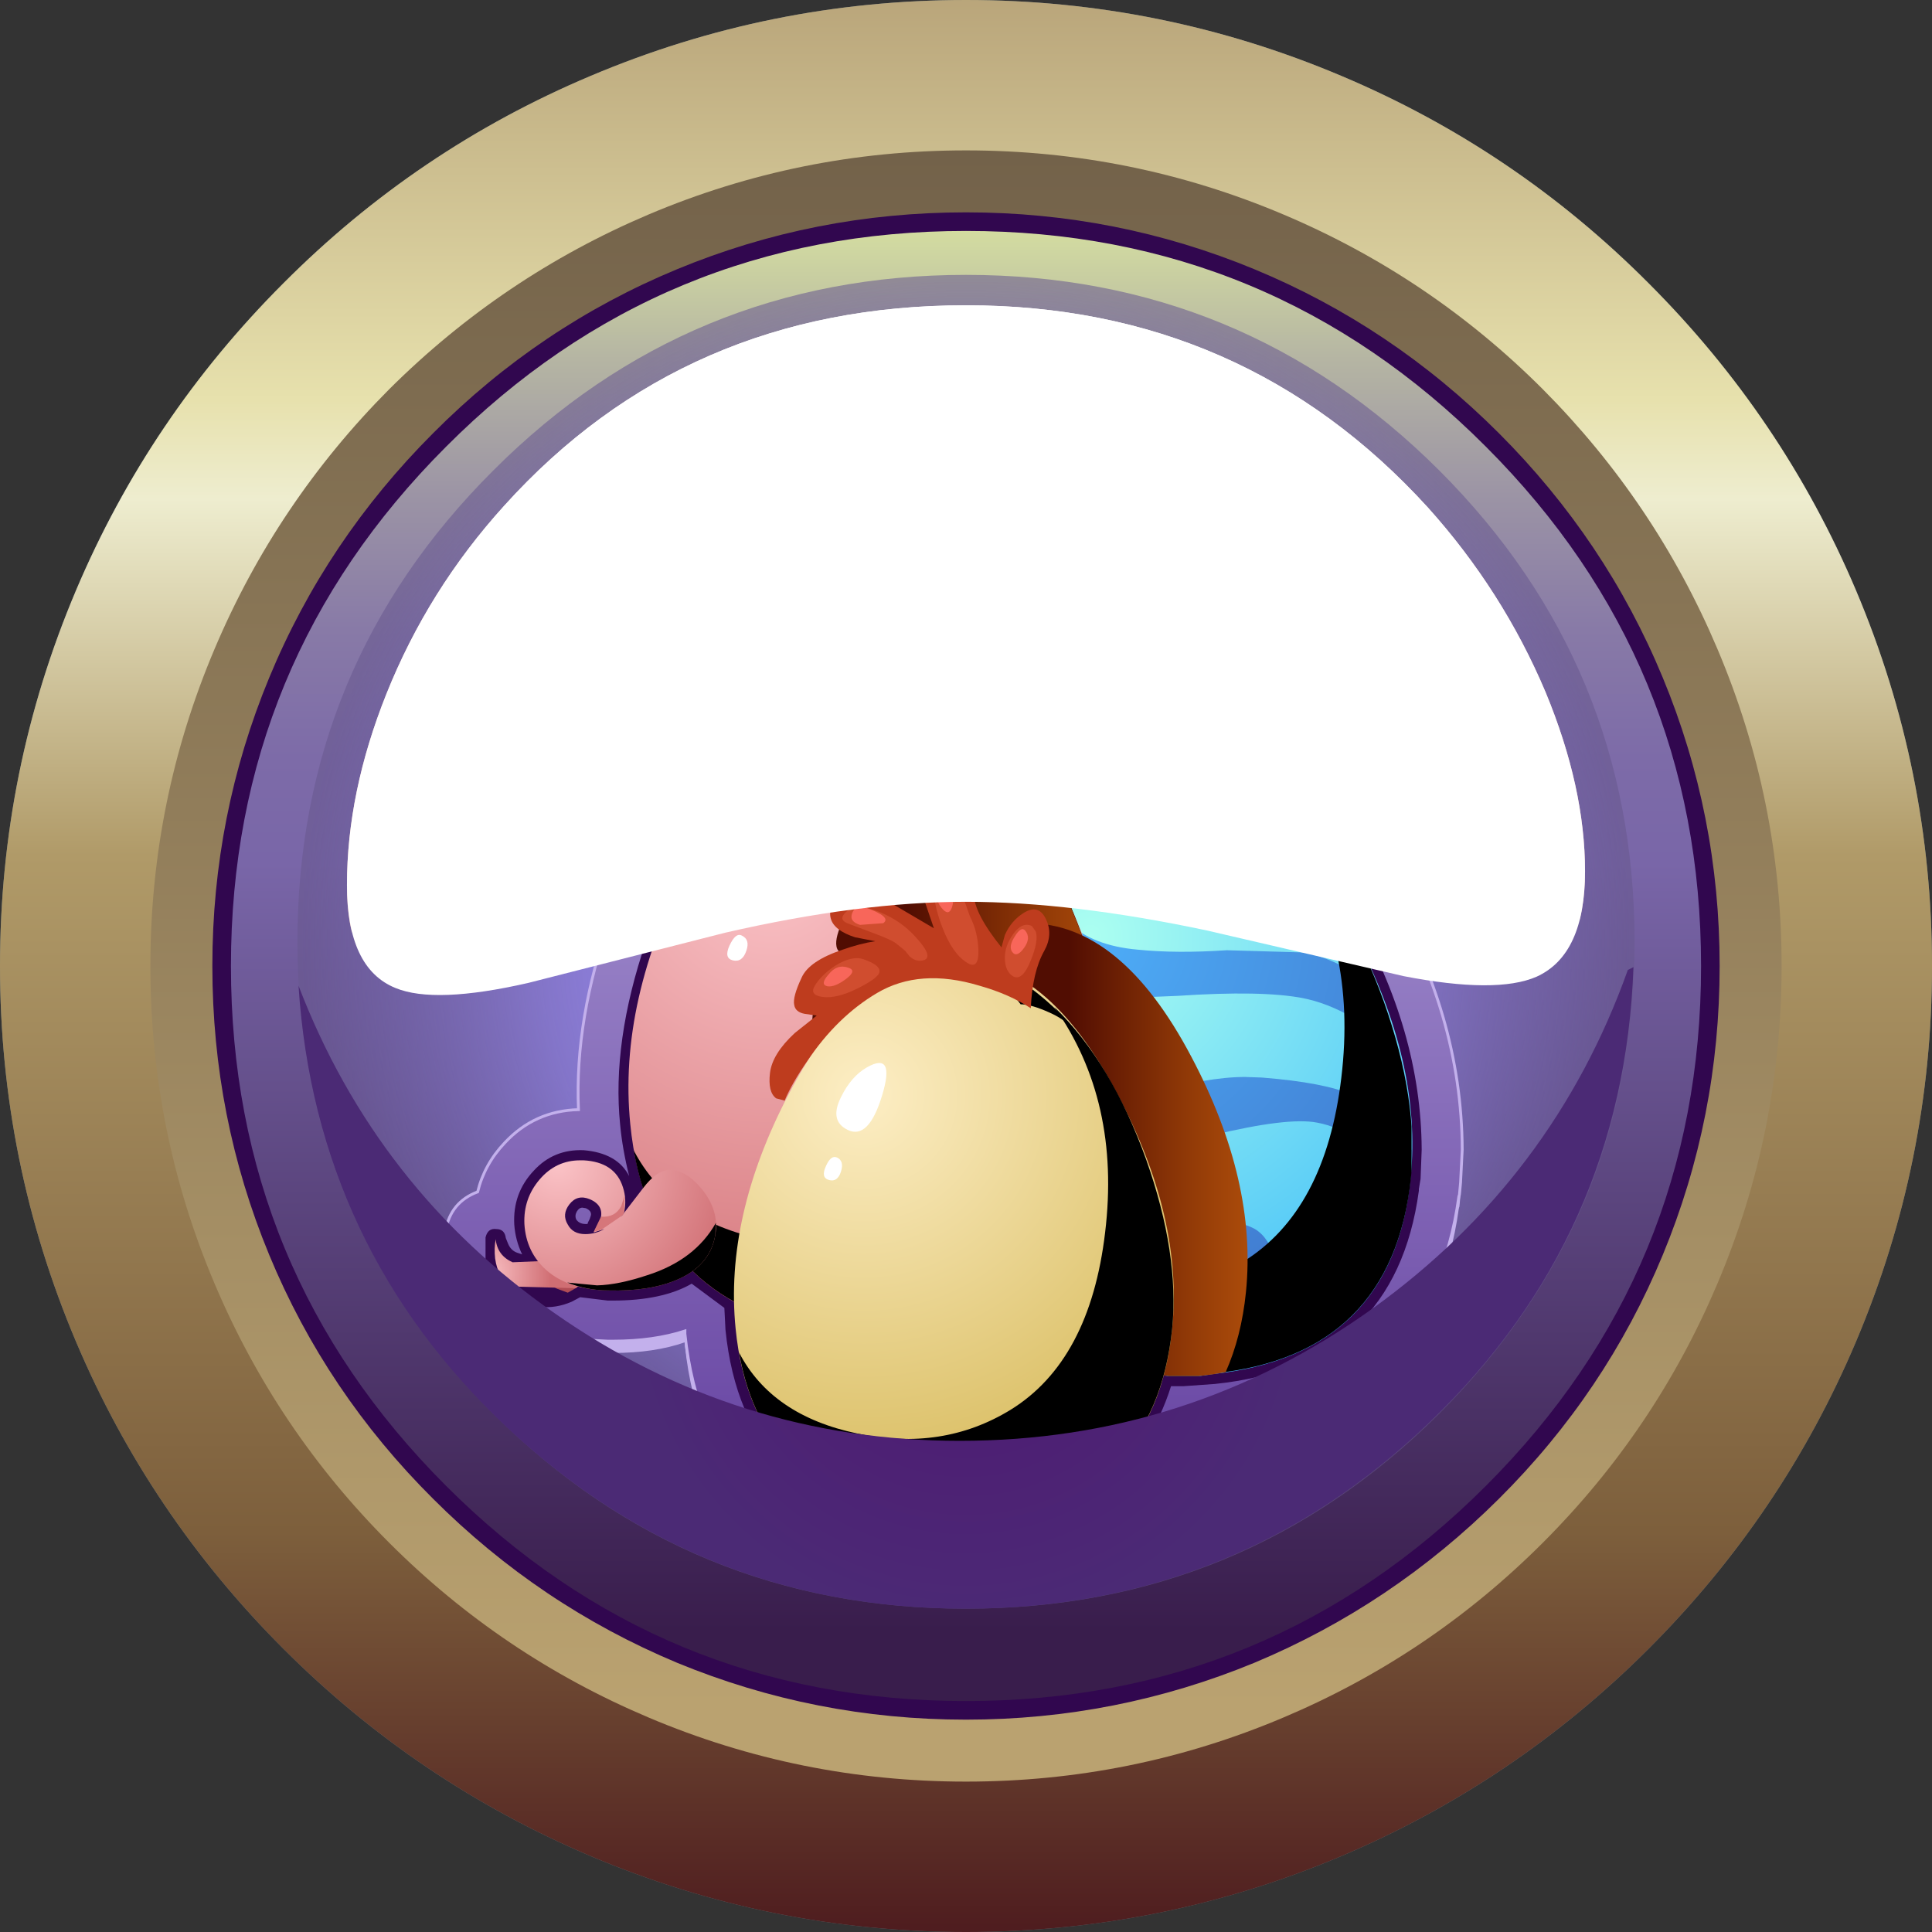 <?xml version="1.0" encoding="UTF-8" standalone="no"?>
<svg xmlns:xlink="http://www.w3.org/1999/xlink" height="171.5px" width="171.5px" xmlns="http://www.w3.org/2000/svg">
  <rect width="100%" height="100%" fill="#333333" stroke="none"/>
  <g transform="matrix(1.0, 0.0, 0.0, 1.0, 0.0, 0.0)">
    <use height="171.5" transform="matrix(1.0, 0.0, 0.0, 1.0, 0.0, 0.0)" width="171.5" xlink:href="#shape0"/>
    <use height="93.85" transform="matrix(1.0, 0.0, 0.0, 1.0, 58.2, 49.4)" width="93.75" xlink:href="#sprite0"/>
    <use height="41.55" transform="matrix(1.0, 0.0, 0.0, 1.0, 79.5, 94.15)" width="42.95" xlink:href="#sprite1"/>
    <use height="32.05" transform="matrix(1.0, 0.0, 0.0, 1.0, 90.7, 61.25)" width="33.2" xlink:href="#sprite2"/>
    <use height="47.2" transform="matrix(1.0, 0.0, 0.0, 1.0, 80.3, 77.0)" width="49.6" xlink:href="#sprite3"/>
    <use height="24.6" transform="matrix(1.0, 0.0, 0.0, 1.0, 82.4, 81.0)" width="25.15" xlink:href="#sprite4"/>
    <use height="46.7" transform="matrix(1.0, 0.0, 0.0, 1.0, 83.15, 62.3)" width="48.15" xlink:href="#sprite5"/>
    <use height="47.25" transform="matrix(1.0, 0.0, 0.0, 1.0, 85.25, 74.9)" width="40.1" xlink:href="#sprite6"/>
    <use height="2.85" transform="matrix(1.0, 0.0, 0.0, 1.0, 47.5, 111.9)" width="4.05" xlink:href="#sprite8"/>
    <use height="99.6" transform="matrix(1.0, 0.0, 0.0, 1.0, 27.5, 41.25)" width="99.55" xlink:href="#sprite9"/>
    <use height="50.2" transform="matrix(1.0, 0.0, 0.0, 1.0, 56.25, 68.3)" width="42.5" xlink:href="#sprite10"/>
    <use height="11.4" transform="matrix(1.0, 0.0, 0.0, 1.0, 64.55, 73.9)" width="6.0" xlink:href="#shape17"/>
    <use height="6.55" transform="matrix(1.0, 0.0, 0.0, 1.0, 43.15, 109.45)" width="9.95" xlink:href="#sprite12"/>
    <use height="28.65" transform="matrix(1.0, 0.0, 0.0, 1.0, 40.75, 94.5)" width="28.9" xlink:href="#sprite13"/>
    <use height="6.0" transform="matrix(1.0, 0.0, 0.0, 1.0, 50.35, 108.55)" width="13.2" xlink:href="#sprite14"/>
    <use height="3.25" transform="matrix(1.0, 0.0, 0.0, 1.0, 52.7, 106.1)" width="2.8" xlink:href="#sprite15"/>
    <use height="47.9" transform="matrix(1.0, 0.0, 0.0, 1.0, 68.95, 70.6)" width="29.8" xlink:href="#sprite17"/>
    <use height="40.2" transform="matrix(1.0, 0.0, 0.0, 1.0, 84.8, 81.95)" width="25.95" xlink:href="#sprite18"/>
    <use height="49.7" transform="matrix(1.0, 0.0, 0.0, 1.0, 65.15, 85.2)" width="39.05" xlink:href="#shape26"/>
    <use height="45.5" transform="matrix(1.0, 0.0, 0.0, 1.0, 65.6, 89.4)" width="38.55" xlink:href="#sprite19"/>
    <use height="10.45" transform="matrix(1.0, 0.0, 0.0, 1.0, 73.15, 94.35)" width="5.55" xlink:href="#shape27"/>
    <use height="7.2" transform="matrix(1.0, 0.0, 0.0, 1.0, 85.45, 84.9)" width="10.35" xlink:href="#sprite20"/>
    <use height="21.85" transform="matrix(1.0, 0.0, 0.0, 1.0, 68.3, 75.85)" width="24.85" xlink:href="#shape29"/>
    <use height="56.95" transform="matrix(1.0, 0.0, 0.0, 1.0, 26.5, 85.85)" width="118.5" xlink:href="#sprite21"/>
    <use height="35.75" transform="matrix(1.0, 0.0, 0.0, 1.0, 32.45, 42.3)" width="106.6" xlink:href="#shape31"/>
    <use height="61.25" transform="matrix(1.0, 0.0, 0.0, 1.0, 30.8, 27.1)" width="109.9" xlink:href="#sprite22"/>
  </g>
  <defs>
    <g id="shape0" transform="matrix(1.0, 0.0, 0.0, 1.0, 0.0, 0.0)">
      <path d="M146.35 25.15 Q158.25 37.05 164.75 52.4 171.5 68.35 171.5 85.75 171.5 103.15 164.75 119.1 158.25 134.45 146.35 146.35 134.5 158.2 119.1 164.75 103.15 171.5 85.75 171.5 68.35 171.5 52.4 164.75 37.0 158.2 25.15 146.35 13.25 134.45 6.75 119.1 0.0 103.15 0.0 85.75 0.0 68.35 6.75 52.4 13.25 37.05 25.15 25.15 37.0 13.25 52.4 6.75 68.35 0.0 85.75 0.0 103.15 0.0 119.1 6.75 134.5 13.25 146.35 25.15" fill="#68757b" fill-rule="evenodd" stroke="none"/>
      <path d="M146.35 25.15 Q158.25 37.05 164.75 52.4 171.5 68.35 171.5 85.75 171.5 103.15 164.75 119.1 158.25 134.45 146.35 146.35 134.5 158.2 119.1 164.75 103.15 171.5 85.75 171.5 68.35 171.5 52.4 164.75 37.0 158.2 25.15 146.35 13.25 134.45 6.75 119.1 0.0 103.15 0.0 85.75 0.0 68.35 6.75 52.4 13.25 37.05 25.15 25.15 37.0 13.25 52.4 6.75 68.35 0.0 85.75 0.0 103.15 0.0 119.1 6.75 134.5 13.25 146.35 25.15" fill="url(#gradient0)" fill-rule="evenodd" stroke="none"/>
      <path d="M152.45 57.6 Q158.15 71.05 158.15 85.75 158.15 100.5 152.45 113.95 146.95 126.95 136.95 136.95 126.95 146.95 113.95 152.45 100.5 158.15 85.75 158.15 71.0 158.15 57.55 152.45 44.55 146.95 34.55 136.95 24.55 126.95 19.05 113.95 13.35 100.5 13.35 85.75 13.35 71.05 19.05 57.6 24.55 44.6 34.55 34.55 44.6 24.55 57.55 19.05 71.0 13.35 85.75 13.35 100.5 13.35 113.95 19.05 126.95 24.55 136.95 34.55 146.95 44.6 152.45 57.6" fill="url(#gradient1)" fill-rule="evenodd" stroke="none"/>
      <path d="M151.85 85.75 Q151.85 113.1 132.45 132.45 113.1 151.8 85.75 151.8 58.4 151.8 39.05 132.45 19.65 113.1 19.65 85.75 19.65 58.45 39.05 39.1 58.4 19.7 85.75 19.7 113.1 19.7 132.45 39.1 151.85 58.45 151.85 85.75" fill="url(#gradient2)" fill-rule="evenodd" stroke="none"/>
      <path d="M151.0 85.75 Q151.0 58.75 131.9 39.65 112.8 20.5 85.75 20.5 58.7 20.5 39.6 39.65 20.5 58.75 20.5 85.75 20.5 112.8 39.6 131.9 58.7 151.0 85.75 151.0 112.8 151.0 131.9 131.9 151.0 112.8 151.0 85.75 M111.35 23.9 Q123.55 28.95 133.05 38.45 142.55 47.95 147.6 60.15 152.65 72.35 152.65 85.75 152.65 99.2 147.6 111.4 142.55 123.6 133.05 133.05 123.55 142.5 111.35 147.6 99.1 152.65 85.75 152.65 72.35 152.65 60.1 147.6 47.9 142.5 38.45 133.05 28.95 123.6 23.9 111.4 18.85 99.2 18.85 85.75 18.85 72.35 23.9 60.15 28.95 47.95 38.45 38.45 47.9 28.95 60.1 23.9 72.3 18.85 85.75 18.85 99.15 18.85 111.35 23.9" fill="#31074f" fill-rule="evenodd" stroke="none"/>
      <path d="M145.1 83.65 Q145.1 108.15 127.75 125.5 110.35 142.8 85.75 142.8 61.15 142.8 43.8 125.5 26.4 108.15 26.4 83.65 26.4 59.1 43.8 41.75 61.15 24.4 85.75 24.4 110.35 24.4 127.75 41.75 145.1 59.1 145.1 83.65" fill="url(#gradient3)" fill-rule="evenodd" stroke="none"/>
      <path d="M64.2 37.8 Q63.1 37.8 62.5 37.1 61.95 36.45 61.95 35.55 61.95 34.65 62.55 33.95 63.15 33.25 64.2 33.25 L68.85 33.25 Q69.9 33.25 70.5 33.95 71.1 34.6 71.1 35.6 L71.1 54.4 Q71.1 55.6 70.4 56.3 69.7 56.95 68.6 56.95 67.5 56.95 66.85 56.3 66.15 55.6 66.15 54.4 L66.15 37.8 64.2 37.8" fill="#c3b0ec" fill-rule="evenodd" stroke="none"/>
      <path d="M82.8 37.35 Q79.2 37.35 79.2 45.0 79.2 52.65 82.8 52.65 86.4 52.65 86.4 45.0 86.4 37.35 82.8 37.35 M82.8 32.85 Q87.35 32.85 89.65 36.9 91.55 40.2 91.55 45.0 91.55 49.8 89.65 53.1 87.35 57.15 82.8 57.15 78.25 57.15 75.9 53.1 74.05 49.85 74.05 45.0 74.05 40.2 75.9 36.9 78.25 32.85 82.8 32.85" fill="#c3b0ec" fill-rule="evenodd" stroke="none"/>
      <path d="M101.2 32.85 Q104.5 32.85 106.5 34.9 108.25 36.7 108.25 38.9 108.25 42.25 105.55 43.95 107.35 44.8 108.45 46.35 109.55 47.95 109.55 49.85 109.55 52.85 107.15 55.0 104.75 57.15 101.25 57.15 97.8 57.15 95.45 55.05 93.3 53.1 93.3 50.95 93.3 50.0 94.15 49.35 94.9 48.75 95.85 48.75 96.8 48.75 98.05 50.7 99.25 52.6 101.3 52.6 102.6 52.6 103.5 51.75 104.4 50.85 104.4 49.55 104.4 47.15 101.6 46.7 98.8 46.25 98.8 44.4 98.8 42.7 101.15 42.1 103.5 41.5 103.5 39.65 103.5 38.7 102.85 38.1 102.2 37.45 101.1 37.45 99.4 37.45 98.3 39.05 97.15 40.65 96.15 40.65 95.2 40.65 94.55 39.9 94.0 39.2 94.0 38.2 94.0 36.25 96.25 34.55 98.5 32.85 101.2 32.85" fill="#c3b0ec" fill-rule="evenodd" stroke="none"/>
      <path d="M64.2 36.8 Q63.1 36.8 62.5 36.1 61.95 35.45 61.95 34.55 61.95 33.65 62.55 32.95 63.15 32.25 64.2 32.25 L68.85 32.25 Q69.9 32.25 70.5 32.95 71.1 33.6 71.1 34.6 L71.1 53.4 Q71.1 54.6 70.4 55.3 69.7 55.95 68.6 55.95 67.5 55.95 66.85 55.3 66.15 54.6 66.15 53.4 L66.15 36.8 64.2 36.8" fill="url(#gradient4)" fill-rule="evenodd" stroke="none"/>
      <path d="M82.8 36.35 Q79.2 36.35 79.2 44.0 79.2 51.65 82.8 51.65 86.4 51.65 86.4 44.0 86.4 36.35 82.8 36.35 M82.8 31.85 Q87.35 31.85 89.65 35.9 91.55 39.2 91.55 44.0 91.55 48.8 89.65 52.1 87.35 56.15 82.8 56.15 78.25 56.15 75.9 52.1 74.05 48.85 74.05 44.0 74.05 39.2 75.9 35.9 78.25 31.85 82.8 31.85" fill="url(#gradient5)" fill-rule="evenodd" stroke="none"/>
      <path d="M101.2 31.85 Q104.5 31.85 106.5 33.9 108.25 35.7 108.25 37.9 108.25 41.25 105.55 42.95 107.35 43.8 108.45 45.35 109.55 46.95 109.55 48.85 109.55 51.85 107.15 54.0 104.75 56.15 101.25 56.15 97.8 56.15 95.45 54.05 93.3 52.1 93.3 49.95 93.3 49.0 94.15 48.35 94.9 47.75 95.85 47.75 96.8 47.75 98.05 49.7 99.25 51.6 101.3 51.6 102.6 51.6 103.5 50.75 104.4 49.85 104.4 48.55 104.4 46.15 101.6 45.7 98.8 45.25 98.8 43.4 98.8 41.7 101.15 41.1 103.5 40.5 103.5 38.65 103.5 37.7 102.85 37.1 102.2 36.45 101.1 36.45 99.4 36.45 98.3 38.05 97.15 39.65 96.15 39.65 95.2 39.65 94.55 38.9 94.0 38.2 94.0 37.2 94.0 35.25 96.25 33.55 98.5 31.85 101.2 31.85" fill="url(#gradient6)" fill-rule="evenodd" stroke="none"/>
      <path d="M51.1 109.0 L51.15 109.3 Q51.5 109.75 52.15 109.7 L52.2 109.55 52.35 109.25 52.45 108.9 Q52.55 108.6 52.0 108.3 L52.15 109.7 51.1 109.0 M94.4 71.05 Q99.4 67.15 104.95 67.05 L105.1 67.05 Q115.4 67.05 122.95 79.7 129.75 91.05 129.8 103.1 L129.65 106.05 129.55 107.1 129.5 107.25 Q128.3 116.1 122.95 121.25 117.6 126.4 108.5 127.45 L106.45 127.7 Q101.65 138.55 88.0 140.15 L86.35 140.4 84.65 140.4 83.7 140.4 81.35 140.15 Q72.2 139.1 66.95 133.85 61.75 128.55 60.8 119.45 L60.8 119.15 Q58.1 120.1 54.4 120.1 L52.05 119.95 Q49.95 120.8 47.6 120.6 45.3 120.35 43.15 119.15 40.8 117.8 39.9 115.05 39.15 112.8 39.55 110.25 40.05 107.7 42.4 106.8 43.0 104.4 44.8 102.45 47.45 99.65 51.35 99.55 51.0 91.5 54.2 82.5 57.45 73.4 62.8 67.5 69.35 60.3 77.1 60.2 L77.45 60.2 Q82.1 60.3 86.45 63.05 90.8 65.85 94.4 71.05" fill="#c3b0ec" fill-rule="evenodd" stroke="none"/>
      <path d="M94.4 70.0 Q99.4 66.05 104.95 66.05 L105.1 66.05 Q115.4 66.05 122.95 78.65 129.75 90.0 129.8 102.05 L129.65 105.0 129.55 106.05 129.5 106.2 Q128.3 115.1 122.95 120.2 117.6 125.35 108.5 126.4 L106.45 126.65 Q101.65 137.55 88.0 139.15 L84.65 139.35 83.7 139.4 81.35 139.15 Q72.2 138.1 66.95 132.8 61.75 127.5 60.8 118.4 L60.8 118.15 Q58.05 119.05 54.4 119.05 L53.95 119.05 52.05 118.95 Q49.95 119.8 47.6 119.55 45.3 119.35 43.15 118.1 40.8 116.75 39.9 114.0 39.15 111.75 39.55 109.25 40.0 106.7 42.4 105.8 43.0 103.35 44.8 101.45 47.45 98.6 51.35 98.5 51.0 90.45 54.2 81.45 57.45 72.4 62.8 66.5 69.25 59.3 77.1 59.2 L77.45 59.2 Q82.1 59.25 86.45 62.0 90.8 64.8 94.4 70.0" fill="url(#gradient7)" fill-rule="evenodd" stroke="none"/>
      <path d="M94.4 70.0 Q90.8 64.8 86.45 62.0 82.1 59.25 77.45 59.2 L77.1 59.2 Q69.25 59.3 62.8 66.5 57.45 72.4 54.2 81.45 51.0 90.45 51.35 98.5 47.45 98.6 44.8 101.45 43.0 103.35 42.4 105.8 40.0 106.7 39.55 109.25 39.15 111.75 39.9 114.0 40.8 116.75 43.15 118.1 45.3 119.35 47.6 119.55 49.95 119.8 52.05 118.95 L53.95 119.05 54.4 119.05 Q58.05 119.05 60.8 118.15 L60.8 118.4 Q61.75 127.5 66.95 132.8 72.2 138.1 81.35 139.15 L83.7 139.4 84.65 139.35 88.0 139.15 Q101.65 137.55 106.45 126.65 L108.5 126.4 Q117.6 125.35 122.95 120.2 128.3 115.1 129.5 106.2 L129.55 106.05 129.65 105.0 129.8 102.05 Q129.75 90.0 122.95 78.65 115.4 66.05 105.1 66.05 L104.95 66.05 Q99.4 66.05 94.4 70.0 Z" fill="none" stroke="#c3b0ec" stroke-linecap="butt" stroke-linejoin="miter" stroke-width="0.25"/>
      <path d="M52.35 108.2 L52.45 107.9 Q52.55 107.5 52.0 107.25 L51.7 107.2 Q51.4 107.2 51.2 107.55 51.0 107.9 51.15 108.25 51.45 108.7 52.15 108.65 L52.2 108.5 52.35 108.2 M105.05 69.65 L105.1 69.65 Q113.5 69.65 120.15 81.05 126.15 91.5 126.2 102.05 L126.1 104.65 125.95 105.55 125.95 105.7 Q123.85 121.2 107.85 122.85 L105.05 123.05 103.95 123.05 Q100.45 134.2 87.3 135.6 L85.95 135.8 84.65 135.75 82.0 135.6 Q66.0 133.85 64.4 118.05 L64.3 116.1 61.4 113.95 Q58.8 115.45 54.4 115.45 L53.95 115.45 51.5 115.15 50.75 115.55 Q48.0 116.75 44.95 115.0 43.4 114.1 43.1 111.95 L43.1 109.85 Q43.3 109.0 44.05 109.1 44.8 109.1 44.9 109.9 L45.1 110.4 Q45.35 111.0 45.9 111.2 L46.35 111.35 Q45.75 110.1 45.65 108.7 45.5 105.9 47.4 103.9 49.15 102.0 51.8 102.1 54.8 102.35 55.85 104.4 55.25 102.0 55.05 99.85 54.3 92.5 57.35 83.55 60.35 74.55 65.45 68.9 71.0 62.8 77.2 62.8 L77.35 62.8 Q81.8 62.8 86.05 66.15 90.3 69.5 93.7 75.65 99.0 69.65 105.05 69.65" fill="#31074f" fill-rule="evenodd" stroke="none"/>
    </g>
    <linearGradient gradientTransform="matrix(0.0, -0.105, -0.105, 0.0, 85.75, 85.75)" gradientUnits="userSpaceOnUse" id="gradient0" spreadMethod="pad" x1="-819.2" x2="819.2">
      <stop offset="0.004" stop-color="#4f1d1f"/>
      <stop offset="0.208" stop-color="#7d5f3c"/>
      <stop offset="0.557" stop-color="#b09a68"/>
      <stop offset="0.741" stop-color="#eeedcf"/>
      <stop offset="0.792" stop-color="#e7e1ad"/>
      <stop offset="1.0" stop-color="#b9a57a"/>
    </linearGradient>
    <linearGradient gradientTransform="matrix(0.0, -0.088, -0.088, 0.0, 85.75, 85.75)" gradientUnits="userSpaceOnUse" id="gradient1" spreadMethod="pad" x1="-819.2" x2="819.2">
      <stop offset="0.043" stop-color="#baa270"/>
      <stop offset="1.0" stop-color="#73624a"/>
    </linearGradient>
    <linearGradient gradientTransform="matrix(0.0, -0.081, -0.081, 0.0, 85.75, 85.75)" gradientUnits="userSpaceOnUse" id="gradient2" spreadMethod="pad" x1="-819.2" x2="819.2">
      <stop offset="0.055" stop-color="#391d4c"/>
      <stop offset="0.345" stop-color="#5b457e"/>
      <stop offset="0.569" stop-color="#7966a8"/>
      <stop offset="0.639" stop-color="#7d6ba8"/>
      <stop offset="0.725" stop-color="#887aa7"/>
      <stop offset="0.812" stop-color="#9b93a5"/>
      <stop offset="0.906" stop-color="#b5b5a3"/>
      <stop offset="1.0" stop-color="#d6e0a0"/>
    </linearGradient>
    <radialGradient cx="0" cy="0" gradientTransform="matrix(0.072, 0.0, 0.0, -0.072, 85.75, 83.65)" gradientUnits="userSpaceOnUse" id="gradient3" r="819.2" spreadMethod="pad">
      <stop offset="0.502" stop-color="#8f81e0"/>
      <stop offset="0.639" stop-color="#8678ce" stop-opacity="0.906"/>
      <stop offset="0.906" stop-color="#6f60a1" stop-opacity="0.659"/>
      <stop offset="1.0" stop-color="#67578f" stop-opacity="0.569"/>
    </radialGradient>
    <linearGradient gradientTransform="matrix(0.0, -0.015, -0.015, 0.0, 66.5, 44.1)" gradientUnits="userSpaceOnUse" id="gradient4" spreadMethod="pad" x1="-819.2" x2="819.2">
      <stop offset="0.22" stop-color="#2f104e"/>
      <stop offset="0.51" stop-color="#472480"/>
      <stop offset="0.937" stop-color="#6e43d1"/>
    </linearGradient>
    <linearGradient gradientTransform="matrix(0.0, -0.015, -0.015, 0.0, 82.8, 44.0)" gradientUnits="userSpaceOnUse" id="gradient5" spreadMethod="pad" x1="-819.2" x2="819.2">
      <stop offset="0.22" stop-color="#2f104e"/>
      <stop offset="0.51" stop-color="#472480"/>
      <stop offset="0.937" stop-color="#6e43d1"/>
    </linearGradient>
    <linearGradient gradientTransform="matrix(0.0, -0.015, -0.015, 0.0, 101.45, 44.0)" gradientUnits="userSpaceOnUse" id="gradient6" spreadMethod="pad" x1="-819.2" x2="819.2">
      <stop offset="0.22" stop-color="#2f104e"/>
      <stop offset="0.51" stop-color="#472480"/>
      <stop offset="0.937" stop-color="#6e43d1"/>
    </linearGradient>
    <linearGradient gradientTransform="matrix(0.0, -0.049, -0.049, 0.0, 84.6, 99.3)" gradientUnits="userSpaceOnUse" id="gradient7" spreadMethod="pad" x1="-819.2" x2="819.2">
      <stop offset="0.149" stop-color="#6b49a5"/>
      <stop offset="0.937" stop-color="#a897d3"/>
    </linearGradient>
    <g id="sprite0" transform="matrix(1.0, 0.0, 0.0, 1.0, 0.0, 0.0)">
      <clipPath id="clipPath0" transform="matrix(1.0, 0.0, 0.0, 1.0, 0.0, 0.0)">
        <use height="54.8" transform="matrix(0.944, 0.0, 0.0, 0.942, 26.619, 21.139)" width="42.95" xlink:href="#shape1"/>
      </clipPath>
      <g clip-path="url(#clipPath0)">
        <use height="93.85" transform="matrix(1.0, 0.0, 0.0, 1.0, 0.0, 0.0)" width="93.75" xlink:href="#shape2"/>
      </g>
    </g>
    <g id="shape1" transform="matrix(1.0, 0.0, 0.0, 1.0, -28.3, -22.45)">
      <path d="M49.8 22.45 Q58.85 22.45 65.75 35.5 72.2 47.7 71.1 58.55 69.45 75.25 52.5 77.05 L51.2 77.25 48.35 77.25 47.05 77.05 Q30.1 75.25 28.45 58.55 27.35 47.6 33.65 35.5 40.5 22.45 49.75 22.45 L49.8 22.45" fill="#ff0000" fill-rule="evenodd" stroke="none"/>
    </g>
    <g id="shape2" transform="matrix(1.0, 0.0, 0.0, 1.0, 0.0, 0.0)">
      <path d="M50.1 0.0 L93.75 50.85 43.65 93.85 0.0 43.05 50.1 0.0" fill="url(#gradient8)" fill-rule="evenodd" stroke="none"/>
    </g>
    <radialGradient cx="0" cy="0" gradientTransform="matrix(0.034, 0.04, -0.04, 0.034, 38.6, 33.65)" gradientUnits="userSpaceOnUse" id="gradient8" r="819.2" spreadMethod="pad">
      <stop offset="0.0" stop-color="#acfff1"/>
      <stop offset="1.0" stop-color="#3cbaf9"/>
    </radialGradient>
    <g id="sprite1" transform="matrix(1.0, 0.0, 0.0, 1.0, 0.0, 0.0)">
      <clipPath id="clipPath1" transform="matrix(1.0, 0.0, 0.0, 1.0, 0.0, 0.0)">
        <use height="13.1" transform="matrix(1.0, 0.0, 0.0, 1.0, 6.2, 14.1)" width="27.8" xlink:href="#shape3"/>
      </clipPath>
      <g clip-path="url(#clipPath1)">
        <use height="41.55" transform="matrix(1.0, 0.0, 0.0, 1.0, 0.0, 0.0)" width="42.95" xlink:href="#shape4"/>
      </g>
    </g>
    <g id="shape3" transform="matrix(1.0, 0.0, 0.0, 1.0, -6.2, -14.1)">
      <path d="M26.8 14.1 Q30.4 14.1 31.9 14.95 33.15 15.7 33.7 17.7 34.35 19.85 33.6 21.9 31.65 27.4 21.8 27.2 L18.9 27.1 Q16.05 26.4 13.5 24.85 25.25 26.25 27.0 22.95 28.8 19.55 26.0 18.55 23.3 17.65 14.45 18.35 L7.45 17.95 Q6.65 16.35 6.2 14.45 9.35 16.1 12.9 15.6 L26.8 14.1" fill="#ff0000" fill-rule="evenodd" stroke="none"/>
    </g>
    <g id="shape4" transform="matrix(1.0, 0.0, 0.0, 1.0, 0.0, 0.0)">
      <path d="M27.45 0.0 L42.95 23.4 15.55 41.55 0.0 18.2 27.45 0.0" fill="url(#gradient9)" fill-rule="evenodd" stroke="none"/>
    </g>
    <radialGradient cx="0" cy="0" gradientTransform="matrix(0.029, 0.043, -0.043, 0.029, 16.25, -11.4)" gradientUnits="userSpaceOnUse" id="gradient9" r="819.2" spreadMethod="pad">
      <stop offset="0.0" stop-color="#4eaff9"/>
      <stop offset="1.0" stop-color="#3e70c7"/>
    </radialGradient>
    <g id="sprite2" transform="matrix(1.0, 0.0, 0.0, 1.0, 0.0, 0.0)">
      <clipPath id="clipPath2" transform="matrix(1.0, 0.0, 0.0, 1.0, 0.0, 0.0)">
        <use height="9.35" transform="matrix(1.0, 0.0, 0.0, 1.0, 5.75, 11.35)" width="23.15" xlink:href="#shape5"/>
      </clipPath>
      <g clip-path="url(#clipPath2)">
        <use height="32.05" transform="matrix(1.0, 0.0, 0.0, 1.0, 0.0, 0.0)" width="33.2" xlink:href="#shape6"/>
      </g>
    </g>
    <g id="shape5" transform="matrix(1.0, 0.0, 0.0, 1.0, -5.75, -11.35)">
      <path d="M28.9 20.7 Q24.4 18.15 21.0 18.15 13.7 18.75 10.5 18.35 4.9 17.7 5.9 12.8 6.5 12.25 7.8 11.35 7.15 14.85 10.6 15.7 L13.45 16.0 16.05 15.65 20.45 15.3 Q23.3 15.55 26.75 17.3 L28.9 20.7" fill="#ff0000" fill-rule="evenodd" stroke="none"/>
    </g>
    <g id="shape6" transform="matrix(1.0, 0.0, 0.0, 1.0, 0.0, 0.0)">
      <path d="M21.4 0.0 L33.2 17.85 11.8 32.05 0.0 14.2 21.4 0.0" fill="url(#gradient10)" fill-rule="evenodd" stroke="none"/>
    </g>
    <radialGradient cx="0" cy="0" gradientTransform="matrix(0.029, 0.043, -0.043, 0.029, 5.05, 21.55)" gradientUnits="userSpaceOnUse" id="gradient10" r="819.2" spreadMethod="pad">
      <stop offset="0.0" stop-color="#4eaff9"/>
      <stop offset="1.0" stop-color="#3e70c7"/>
    </radialGradient>
    <g id="sprite3" transform="matrix(1.0, 0.0, 0.0, 1.0, 0.0, 0.0)">
      <clipPath id="clipPath3" transform="matrix(1.0, 0.0, 0.0, 1.0, 0.0, 0.0)">
        <use height="10.0" transform="matrix(1.0, 0.0, 0.0, 1.0, 4.6, 18.6)" width="40.4" xlink:href="#shape7"/>
      </clipPath>
      <g clip-path="url(#clipPath3)">
        <use height="47.2" transform="matrix(1.0, 0.0, 0.0, 1.0, 0.0, 0.0)" width="49.6" xlink:href="#shape8"/>
      </g>
    </g>
    <g id="shape7" transform="matrix(1.0, 0.0, 0.0, 1.0, -4.6, -18.6)">
      <path d="M44.55 24.45 L45.0 25.1 44.9 27.55 44.75 28.6 Q40.6 23.35 36.6 22.65 34.0 22.15 27.2 23.8 19.5 25.7 16.4 25.7 L9.25 25.5 Q6.5 25.15 4.6 23.6 L5.1 19.3 Q7.45 21.05 10.55 21.4 L16.45 21.25 21.65 20.05 Q26.95 18.6 30.2 18.6 L31.7 18.65 Q37.35 19.1 39.75 20.2 42.0 21.2 44.55 24.45" fill="#ff0000" fill-rule="evenodd" stroke="none"/>
    </g>
    <g id="shape8" transform="matrix(1.0, 0.0, 0.0, 1.0, 0.0, 0.0)">
      <path d="M32.65 0.0 L49.6 25.55 16.95 47.2 0.0 21.65 32.65 0.0" fill="url(#gradient11)" fill-rule="evenodd" stroke="none"/>
    </g>
    <radialGradient cx="0" cy="0" gradientTransform="matrix(0.029, 0.043, -0.043, 0.029, 15.55, 5.75)" gradientUnits="userSpaceOnUse" id="gradient11" r="819.2" spreadMethod="pad">
      <stop offset="0.0" stop-color="#4eaff9"/>
      <stop offset="1.0" stop-color="#3e70c7"/>
    </radialGradient>
    <g id="sprite4" transform="matrix(1.0, 0.0, 0.0, 1.0, 0.0, 0.0)">
      <clipPath id="clipPath4" transform="matrix(1.0, 0.0, 0.0, 1.0, 0.0, 0.0)">
        <use height="7.95" transform="matrix(1.0, 0.0, 0.0, 1.0, 4.1, 7.8)" width="16.1" xlink:href="#shape9"/>
      </clipPath>
      <g clip-path="url(#clipPath4)">
        <use height="24.6" transform="matrix(1.0, 0.0, 0.0, 1.0, 0.0, 0.0)" width="25.15" xlink:href="#shape10"/>
      </g>
    </g>
    <g id="shape9" transform="matrix(1.0, 0.0, 0.0, 1.0, -4.1, -7.8)">
      <path d="M4.1 10.35 L4.95 7.8 Q6.85 13.1 10.3 13.1 L16.35 12.75 19.8 13.1 Q21.4 14.35 16.45 14.35 L12.25 15.4 7.55 15.25 Q5.5 14.35 4.1 10.35" fill="#ff0000" fill-rule="evenodd" stroke="none"/>
    </g>
    <g id="shape10" transform="matrix(1.0, 0.0, 0.0, 1.0, 0.0, 0.0)">
      <path d="M15.85 0.0 L25.15 14.05 9.3 24.6 0.0 10.55 15.85 0.0" fill="url(#gradient12)" fill-rule="evenodd" stroke="none"/>
    </g>
    <radialGradient cx="0" cy="0" gradientTransform="matrix(0.029, 0.043, -0.043, 0.029, 13.4, 1.75)" gradientUnits="userSpaceOnUse" id="gradient12" r="819.2" spreadMethod="pad">
      <stop offset="0.0" stop-color="#4eaff9"/>
      <stop offset="1.0" stop-color="#3e70c7"/>
    </radialGradient>
    <g id="sprite5" transform="matrix(1.0, 0.0, 0.0, 1.0, 0.0, 0.0)">
      <clipPath id="clipPath5" transform="matrix(1.0, 0.0, 0.0, 1.0, 0.0, 0.0)">
        <use height="15.5" transform="matrix(1.0, 0.0, 0.0, 1.0, 7.15, 15.6)" width="33.85" xlink:href="#shape11"/>
      </clipPath>
      <g clip-path="url(#clipPath5)">
        <use height="46.7" transform="matrix(1.0, 0.0, 0.0, 1.0, 0.0, 0.0)" width="48.15" xlink:href="#shape12"/>
      </g>
    </g>
    <g id="shape11" transform="matrix(1.0, 0.0, 0.0, 1.0, -7.15, -15.6)">
      <path d="M25.75 22.05 L32.65 22.25 Q36.1 22.95 39.35 25.8 L41.0 31.1 Q36.75 27.15 32.5 26.3 28.85 25.6 21.4 26.1 L15.35 26.35 Q12.25 26.25 10.5 25.4 7.6 23.95 7.15 19.9 8.4 17.5 9.85 15.6 10.1 18.05 11.75 19.65 13.85 21.65 17.85 22.0 21.3 22.35 25.75 22.05" fill="#ff0000" fill-rule="evenodd" stroke="none"/>
    </g>
    <g id="shape12" transform="matrix(1.0, 0.0, 0.0, 1.0, 0.0, 0.0)">
      <path d="M30.65 0.0 L48.15 26.4 17.5 46.7 0.0 20.35 30.65 0.0" fill="url(#gradient13)" fill-rule="evenodd" stroke="none"/>
    </g>
    <radialGradient cx="0" cy="0" gradientTransform="matrix(0.029, 0.043, -0.043, 0.029, 12.65, 20.45)" gradientUnits="userSpaceOnUse" id="gradient13" r="819.2" spreadMethod="pad">
      <stop offset="0.0" stop-color="#4eaff9"/>
      <stop offset="1.0" stop-color="#3e70c7"/>
    </radialGradient>
    <g id="sprite6" transform="matrix(1.0, 0.0, 0.0, 1.0, 0.0, 0.0)">
      <use height="47.25" transform="matrix(1.0, 0.0, 0.0, 1.0, 0.0, 0.0)" width="40.1" xlink:href="#sprite7"/>
    </g>
    <g id="sprite7" transform="matrix(1.0, 0.0, 0.0, 1.0, 0.0, 0.0)">
      <clipPath id="clipPath6" transform="matrix(1.0, 0.0, 0.0, 1.0, 0.0, 0.0)">
        <use height="3.25" transform="matrix(14.304, 0.0, 0.0, 14.539, 0.0, 0.0)" width="2.8" xlink:href="#shape13"/>
      </clipPath>
      <g clip-path="url(#clipPath6)">
        <use height="45.5" transform="matrix(1.039, 0.0, 0.0, 1.038, 0.05, 0.0)" width="38.55" xlink:href="#shape14"/>
      </g>
    </g>
    <g id="shape13" transform="matrix(1.0, 0.0, 0.0, 1.0, 0.0, 0.0)">
      <path d="M0.0 3.25 L0.0 0.0 2.8 0.0 2.8 3.25 0.0 3.25" fill="#ff0000" fill-rule="evenodd" stroke="none"/>
    </g>
    <g id="shape14" transform="matrix(1.0, 0.0, 0.0, 1.0, 0.0, 0.0)">
      <path d="M28.0 0.0 Q33.05 4.9 36.15 13.55 39.1 21.9 38.45 28.55 36.85 43.75 21.55 45.3 L20.35 45.5 17.75 45.5 16.6 45.3 Q2.3 43.8 0.0 30.65 2.9 36.25 10.5 37.85 18.05 39.45 24.1 35.75 31.15 31.4 32.5 20.0 33.9 8.35 28.0 0.0" fill="#000000" fill-rule="evenodd" stroke="none"/>
    </g>
    <g id="sprite8" transform="matrix(1.0, 0.0, 0.0, 1.0, 0.0, 0.0)">
      <use height="2.85" transform="matrix(1.0, 0.0, 0.0, 1.0, 0.0, 0.0)" width="4.05" xlink:href="#shape15"/>
    </g>
    <g id="shape15" transform="matrix(1.0, 0.0, 0.0, 1.0, 0.0, 0.0)">
      <path d="M1.6 0.0 Q2.5 0.35 3.2 0.8 4.65 1.75 3.6 2.45 L2.9 2.85 1.95 2.5 Q0.65 1.9 0.0 0.45 L1.6 0.0" fill="#b14d55" fill-rule="evenodd" stroke="none"/>
    </g>
    <g id="sprite9" transform="matrix(1.0, 0.0, 0.0, 1.0, 0.0, 0.0)">
      <clipPath id="clipPath7" transform="matrix(1.0, 0.0, 0.0, 1.0, 0.0, 0.0)">
        <use height="54.8" transform="matrix(1.0, 0.0, 0.0, 1.0, 28.3, 22.45)" width="42.95" xlink:href="#shape1"/>
      </clipPath>
      <g clip-path="url(#clipPath7)">
        <use height="99.6" transform="matrix(1.0, 0.0, 0.0, 1.0, 0.0, 0.0)" width="99.55" xlink:href="#shape16"/>
      </g>
    </g>
    <g id="shape16" transform="matrix(1.0, 0.0, 0.0, 1.0, 0.0, 0.0)">
      <path d="M53.2 0.0 L99.55 53.95 46.35 99.6 0.0 45.7 53.2 0.0" fill="url(#gradient14)" fill-rule="evenodd" stroke="none"/>
    </g>
    <radialGradient cx="0" cy="0" gradientTransform="matrix(0.036, 0.042, -0.042, 0.036, 41.0, 35.7)" gradientUnits="userSpaceOnUse" id="gradient14" r="819.2" spreadMethod="pad">
      <stop offset="0.0" stop-color="#fbc3c7"/>
      <stop offset="1.0" stop-color="#d06e73"/>
    </radialGradient>
    <g id="sprite10" transform="matrix(1.0, 0.0, 0.0, 1.0, 0.0, 0.0)">
      <use height="50.2" transform="matrix(1.0, 0.0, 0.0, 1.0, 0.0, 0.0)" width="42.5" xlink:href="#sprite11"/>
    </g>
    <g id="sprite11" transform="matrix(1.0, 0.0, 0.0, 1.0, 0.0, 0.0)">
      <clipPath id="clipPath8" transform="matrix(1.0, 0.0, 0.0, 1.0, 0.0, 0.0)">
        <use height="3.25" transform="matrix(15.179, 0.0, 0.0, 15.446, 0.0, 0.0)" width="2.8" xlink:href="#shape13"/>
      </clipPath>
      <g clip-path="url(#clipPath8)">
        <use height="45.5" transform="matrix(1.103, 0.0, 0.0, 1.103, 0.0, 0.0)" width="38.55" xlink:href="#shape14"/>
      </g>
    </g>
    <g id="shape17" transform="matrix(1.0, 0.0, 0.0, 1.0, -64.55, -73.9)">
      <path d="M68.75 74.2 Q70.05 73.45 70.4 74.45 70.75 75.35 70.25 77.0 68.95 81.3 66.9 80.35 65.1 79.45 66.2 77.1 67.2 75.1 68.75 74.2" fill="#ffffff" fill-rule="evenodd" stroke="none"/>
      <path d="M65.85 83.05 Q66.6 83.4 66.25 84.4 65.9 85.45 65.05 85.25 64.25 85.05 64.75 83.95 65.3 82.75 65.85 83.05" fill="#ffffff" fill-rule="evenodd" stroke="none"/>
    </g>
    <g id="sprite12" transform="matrix(1.0, 0.0, 0.0, 1.0, 0.0, 0.0)">
      <clipPath id="clipPath9" transform="matrix(1.0, 0.0, 0.0, 1.0, 0.0, 0.0)">
        <use height="5.15" transform="matrix(1.0, 0.0, 0.0, 1.0, 0.75, 0.55)" width="7.65" xlink:href="#shape18"/>
      </clipPath>
      <g clip-path="url(#clipPath9)">
        <use height="6.55" transform="matrix(1.0, 0.0, 0.0, 1.0, 0.0, 0.0)" width="9.95" xlink:href="#shape19"/>
      </g>
    </g>
    <g id="shape18" transform="matrix(1.0, 0.0, 0.0, 1.0, -0.75, -0.55)">
      <path d="M2.25 4.75 Q1.05 4.05 0.8 2.25 0.7 1.35 0.85 0.55 1.0 2.0 2.35 2.6 L5.95 2.45 7.55 3.25 Q9.0 4.2 7.95 4.9 L2.25 4.75" fill="#ff0000" fill-rule="evenodd" stroke="none"/>
    </g>
    <g id="shape19" transform="matrix(1.0, 0.0, 0.0, 1.0, 0.0, 0.0)">
      <path d="M0.35 0.0 L9.95 0.55 9.6 6.55 0.0 6.05 0.35 0.0" fill="url(#gradient15)" fill-rule="evenodd" stroke="none"/>
    </g>
    <radialGradient cx="0" cy="0" gradientTransform="matrix(0.007, 4.0E-4, -4.0E-4, 0.007, 0.05, 3.55)" gradientUnits="userSpaceOnUse" id="gradient15" r="819.2" spreadMethod="pad">
      <stop offset="0.0" stop-color="#fbc3c7"/>
      <stop offset="1.0" stop-color="#d06e73"/>
    </radialGradient>
    <g id="sprite13" transform="matrix(1.0, 0.0, 0.0, 1.0, 0.0, 0.0)">
      <clipPath id="clipPath10" transform="matrix(1.0, 0.0, 0.0, 1.0, 0.0, 0.0)">
        <use height="11.55" transform="matrix(1.0, 0.0, 0.0, 1.0, 5.8, 8.5)" width="17.0" xlink:href="#shape20"/>
      </clipPath>
      <g clip-path="url(#clipPath10)">
        <use height="28.65" transform="matrix(1.0, 0.0, 0.0, 1.0, 0.0, 0.0)" width="28.9" xlink:href="#shape21"/>
      </g>
    </g>
    <g id="shape20" transform="matrix(1.0, 0.0, 0.0, 1.0, -5.8, -8.5)">
      <path d="M9.8 12.4 Q9.1 13.3 9.65 14.2 10.1 15.05 11.2 15.05 12.1 15.05 12.9 14.6 L11.95 14.9 12.55 13.75 Q12.9 12.5 11.6 11.95 10.5 11.5 9.8 12.4 M21.55 11.05 Q23.1 12.95 22.75 15.1 22.3 17.85 19.35 19.1 16.9 20.15 13.25 20.05 9.75 20.0 7.75 18.25 5.95 16.65 5.8 14.15 5.7 11.9 7.15 10.2 8.6 8.5 10.75 8.5 L11.05 8.5 Q13.85 8.65 14.55 10.9 14.9 12.0 14.65 13.1 L14.35 13.55 16.35 10.95 Q17.5 9.45 18.55 9.35 20.05 9.25 21.55 11.05" fill="#ff0000" fill-rule="evenodd" stroke="none"/>
    </g>
    <g id="shape21" transform="matrix(1.0, 0.0, 0.0, 1.0, 0.0, 0.0)">
      <path d="M12.2 0.0 L28.9 12.85 16.7 28.65 0.0 15.8 12.2 0.0" fill="url(#gradient16)" fill-rule="evenodd" stroke="none"/>
    </g>
    <radialGradient cx="0" cy="0" gradientTransform="matrix(0.016, 0.012, -0.012, 0.016, 8.75, 8.75)" gradientUnits="userSpaceOnUse" id="gradient16" r="819.2" spreadMethod="pad">
      <stop offset="0.0" stop-color="#fbc3c7"/>
      <stop offset="1.0" stop-color="#d06e73"/>
    </radialGradient>
    <g id="sprite14" transform="matrix(1.0, 0.0, 0.0, 1.0, 0.0, 0.0)">
      <use height="6.0" transform="matrix(1.0, 0.0, 0.0, 1.0, 0.0, 0.0)" width="13.2" xlink:href="#shape22"/>
    </g>
    <g id="shape22" transform="matrix(1.0, 0.0, 0.0, 1.0, 0.0, 0.0)">
      <path d="M7.1 4.65 Q11.35 3.3 13.2 0.0 L13.15 1.05 Q12.7 3.8 9.75 5.05 7.3 6.1 3.65 6.0 1.75 6.0 0.0 5.3 L2.65 5.55 Q4.55 5.5 7.1 4.65" fill="#000000" fill-rule="evenodd" stroke="none"/>
    </g>
    <g id="sprite15" transform="matrix(1.0, 0.0, 0.0, 1.0, 0.0, 0.0)">
      <use height="3.25" transform="matrix(1.0, 0.0, 0.0, 1.0, 0.0, 0.0)" width="2.8" xlink:href="#sprite16"/>
    </g>
    <g id="sprite16" transform="matrix(1.0, 0.0, 0.0, 1.0, 0.0, 0.0)">
      <clipPath id="clipPath11" transform="matrix(1.0, 0.0, 0.0, 1.0, 0.0, 0.0)">
        <use height="3.25" transform="matrix(1.0, 0.0, 0.0, 1.0, 0.0, 0.0)" width="2.8" xlink:href="#shape13"/>
      </clipPath>
      <g clip-path="url(#clipPath11)">
        <use height="3.25" transform="matrix(1.0, 0.0, 0.0, 1.0, 0.0, 0.0)" width="2.8" xlink:href="#shape23"/>
      </g>
    </g>
    <g id="shape23" transform="matrix(1.0, 0.0, 0.0, 1.0, 0.0, 0.0)">
      <path d="M0.0 3.25 L0.65 1.9 Q1.9 2.0 2.45 0.95 L2.75 0.0 2.7 1.5 2.6 1.75 0.7 3.05 0.0 3.25" fill="#d6767a" fill-rule="evenodd" stroke="none"/>
    </g>
    <g id="sprite17" transform="matrix(1.0, 0.0, 0.0, 1.0, 0.0, 0.0)">
      <use height="47.9" transform="matrix(1.0, 0.0, 0.0, 1.0, 0.0, 0.0)" width="29.8" xlink:href="#shape24"/>
    </g>
    <g id="shape24" transform="matrix(1.0, 0.0, 0.0, 1.0, 0.0, 0.0)">
      <path d="M22.4 2.95 L22.6 3.2 22.85 3.65 24.25 6.05 24.4 6.35 Q27.3 11.85 28.75 18.05 30.15 24.25 29.65 29.2 28.95 36.6 25.15 41.1 L23.95 42.4 22.7 43.45 19.7 45.35 17.95 46.1 17.5 46.25 16.05 46.7 15.5 46.9 11.05 47.7 9.75 47.9 6.9 47.9 5.6 47.7 3.25 47.35 3.15 47.3 1.05 46.85 1.0 46.85 Q0.4 44.55 0.1 42.1 -0.45 36.45 1.65 29.3 3.75 22.0 7.65 16.75 5.45 19.4 4.45 21.9 4.05 21.95 3.7 21.65 3.0 21.1 3.2 19.4 3.4 17.7 5.35 15.85 L7.3 14.35 6.25 14.15 Q5.4 14.05 5.3 13.4 5.15 12.6 5.95 10.95 6.6 9.5 9.6 8.45 L12.5 7.75 10.7 7.35 Q8.85 6.75 8.55 5.7 8.2 4.45 9.95 3.8 11.65 3.1 13.15 3.85 15.1 4.85 17.7 6.55 L16.95 4.35 Q16.45 3.2 16.6 1.95 16.8 0.5 17.85 0.15 20.1 -0.6 22.4 2.95" fill="url(#gradient17)" fill-rule="evenodd" stroke="none"/>
    </g>
    <linearGradient gradientTransform="matrix(0.018, 0.0, 0.0, -0.018, 14.9, 23.95)" gradientUnits="userSpaceOnUse" id="gradient17" spreadMethod="pad" x1="-819.2" x2="819.2">
      <stop offset="0.388" stop-color="#510d02"/>
      <stop offset="0.404" stop-color="#540f02"/>
      <stop offset="0.808" stop-color="#933b07"/>
      <stop offset="1.0" stop-color="#ac4c0b"/>
    </linearGradient>
    <g id="sprite18" transform="matrix(1.0, 0.0, 0.0, 1.0, 0.05, 0.0)">
      <use height="40.2" transform="matrix(1.0, 0.0, 0.0, 1.0, -0.05, 0.0)" width="25.95" xlink:href="#shape25"/>
    </g>
    <g id="shape25" transform="matrix(1.0, 0.0, 0.0, 1.0, 0.05, 0.0)">
      <path d="M5.5 0.05 L6.4 0.0 Q14.65 0.0 20.9 11.85 26.75 22.9 25.75 32.75 25.35 36.7 23.95 39.85 L22.8 40.05 21.55 40.2 18.9 40.2 17.65 40.05 Q1.75 38.4 0.1 22.6 -0.4 17.75 1.1 11.55 2.55 5.4 5.5 0.05" fill="url(#gradient18)" fill-rule="evenodd" stroke="none"/>
    </g>
    <linearGradient gradientTransform="matrix(0.016, 0.0, 0.0, -0.016, 12.95, 20.1)" gradientUnits="userSpaceOnUse" id="gradient18" spreadMethod="pad" x1="-819.2" x2="819.2">
      <stop offset="0.388" stop-color="#510d02"/>
      <stop offset="0.404" stop-color="#540f02"/>
      <stop offset="0.808" stop-color="#933b07"/>
      <stop offset="1.0" stop-color="#ac4c0b"/>
    </linearGradient>
    <g id="shape26" transform="matrix(1.0, 0.0, 0.0, 1.0, -65.15, -85.2)">
      <path d="M99.15 97.05 Q105.05 108.1 104.05 117.95 102.5 133.15 87.15 134.7 L85.95 134.9 83.35 134.9 82.2 134.7 Q66.8 133.1 65.3 117.95 64.3 108.0 70.05 97.05 76.25 85.2 84.65 85.2 92.9 85.2 99.15 97.05" fill="url(#gradient19)" fill-rule="evenodd" stroke="none"/>
    </g>
    <radialGradient cx="0" cy="0" gradientTransform="matrix(0.033, 0.038, 0.038, -0.033, 76.65, 97.2)" gradientUnits="userSpaceOnUse" id="gradient19" r="819.2" spreadMethod="pad">
      <stop offset="0.0" stop-color="#fdeec5"/>
      <stop offset="1.0" stop-color="#d3b551"/>
    </radialGradient>
    <g id="sprite19" transform="matrix(1.0, 0.0, 0.0, 1.0, 0.0, 0.0)">
      <use height="45.5" transform="matrix(1.0, 0.0, 0.0, 1.0, 0.0, 0.0)" width="38.55" xlink:href="#shape14"/>
    </g>
    <g id="shape27" transform="matrix(1.0, 0.0, 0.0, 1.0, -73.15, -94.35)">
      <path d="M76.95 94.75 Q79.5 93.3 78.3 97.25 77.1 101.2 75.25 100.3 73.6 99.5 74.65 97.4 75.55 95.55 76.95 94.75" fill="#ffffff" fill-rule="evenodd" stroke="none"/>
      <path d="M74.3 102.75 Q74.95 103.05 74.65 104.0 74.35 104.95 73.6 104.75 72.85 104.55 73.3 103.55 73.75 102.5 74.3 102.75" fill="#ffffff" fill-rule="evenodd" stroke="none"/>
    </g>
    <g id="sprite20" transform="matrix(1.0, 0.0, 0.0, 1.0, 0.0, 0.0)">
      <use height="7.2" transform="matrix(1.0, 0.0, 0.0, 1.0, 0.0, 0.0)" width="10.35" xlink:href="#shape28"/>
    </g>
    <g id="shape28" transform="matrix(1.0, 0.0, 0.0, 1.0, 0.0, 0.0)">
      <path d="M0.0 0.4 Q0.1 0.05 0.6 0.0 1.6 -0.15 3.7 1.2 7.1 3.35 9.05 5.5 L10.35 7.2 Q9.55 5.8 7.75 5.0 6.1 4.25 5.15 4.25 L4.5 3.4 Q3.2 2.15 0.0 0.4" fill="#000000" fill-rule="evenodd" stroke="none"/>
    </g>
    <g id="shape29" transform="matrix(1.0, 0.0, 0.0, 1.0, -68.3, -75.85)">
      <path d="M85.35 76.85 Q86.45 78.0 86.45 79.35 86.45 81.05 88.9 84.1 L89.2 83.0 Q89.75 81.75 90.85 81.05 92.2 80.2 92.85 81.6 93.5 82.95 92.7 84.4 91.65 86.25 91.5 89.5 89.6 88.25 86.95 87.5 81.65 85.9 77.85 88.15 74.3 90.25 71.65 94.2 70.3 96.15 69.65 97.7 L68.9 97.5 Q68.15 96.95 68.35 95.25 68.55 93.55 70.55 91.7 L72.5 90.15 71.45 90.0 Q70.6 89.85 70.5 89.2 70.35 88.5 71.15 86.8 71.8 85.3 74.8 84.3 76.35 83.75 77.7 83.55 L75.9 83.2 Q74.05 82.6 73.75 81.55 73.4 80.3 75.1 79.6 L78.3 79.7 82.9 82.4 82.15 80.2 Q81.65 79.05 81.8 77.8 82.0 76.35 83.05 75.95 84.15 75.6 85.35 76.85" fill="#be3c1e" fill-rule="evenodd" stroke="none"/>
      <path d="M84.35 77.55 Q84.8 77.7 85.25 78.95 L86.1 81.35 Q86.8 82.7 86.85 84.35 86.9 86.2 85.75 85.4 84.55 84.6 83.7 82.45 83.0 80.7 82.85 79.05 82.75 77.0 84.35 77.55" fill="#d04d2f" fill-rule="evenodd" stroke="none"/>
      <path d="M91.6 82.2 L91.95 82.7 Q92.2 83.55 91.5 85.25 90.75 87.15 89.9 86.65 89.2 86.2 89.2 85.0 89.2 83.95 89.95 82.9 90.75 81.8 91.6 82.2" fill="#d04d2f" fill-rule="evenodd" stroke="none"/>
      <path d="M76.8 80.55 Q79.55 81.25 81.3 83.2 82.95 85.0 81.95 85.25 81.3 85.4 80.75 84.9 L80.35 84.4 79.55 83.75 Q79.1 83.4 77.45 82.8 L75.2 81.95 Q74.4 81.6 75.1 80.95 75.85 80.35 76.8 80.55" fill="#d04d2f" fill-rule="evenodd" stroke="none"/>
      <path d="M76.65 85.15 Q78.25 85.7 78.05 86.35 77.85 86.9 76.0 87.8 74.25 88.65 73.05 88.5 71.85 88.35 72.3 87.55 72.85 86.6 74.1 85.75 75.6 84.8 76.65 85.15" fill="#d04d2f" fill-rule="evenodd" stroke="none"/>
      <path d="M84.25 78.65 Q84.8 79.7 84.5 80.55 84.2 81.4 83.55 80.55 82.9 79.75 83.4 78.85 83.85 77.9 84.25 78.65" fill="#f8665a" fill-rule="evenodd" stroke="none"/>
      <path d="M91.0 82.6 Q91.55 83.25 90.9 84.15 90.25 85.05 89.85 84.5 89.5 84.0 90.1 83.1 90.65 82.2 91.0 82.6" fill="#f8665a" fill-rule="evenodd" stroke="none"/>
      <path d="M76.8 80.55 Q79.2 81.4 78.4 81.95 L76.35 82.1 Q75.35 81.8 75.65 81.05 75.95 80.3 76.8 80.55" fill="#f8665a" fill-rule="evenodd" stroke="none"/>
      <path d="M75.3 85.9 Q76.1 86.15 75.1 86.9 74.1 87.65 73.45 87.55 72.75 87.4 73.55 86.5 74.3 85.55 75.3 85.9" fill="#f8665a" fill-rule="evenodd" stroke="none"/>
    </g>
    <g id="sprite21" transform="matrix(1.0, 0.0, 0.0, 1.0, 0.0, 0.0)">
      <use height="56.95" transform="matrix(1.0, 0.0, 0.0, 1.0, 0.0, 0.0)" width="118.5" xlink:href="#shape30"/>
    </g>
    <g id="shape30" transform="matrix(1.0, 0.0, 0.0, 1.0, 0.0, 0.0)">
      <path d="M95.35 30.3 Q111.4 18.75 118.0 0.25 L118.5 0.0 Q117.65 23.8 100.45 40.35 83.2 56.95 59.2 56.95 35.7 56.95 18.55 40.9 1.5 24.9 0.0 1.65 6.9 19.65 22.7 30.7 38.9 42.05 58.7 42.05 78.95 42.05 95.35 30.3" fill="url(#gradient20)" fill-rule="evenodd" stroke="none"/>
    </g>
    <radialGradient cx="0" cy="0" gradientTransform="matrix(0.057, 0.0, 0.0, -0.057, 59.25, 28.5)" gradientUnits="userSpaceOnUse" id="gradient20" r="819.2" spreadMethod="pad">
      <stop offset="0.051" stop-color="#4f1972"/>
      <stop offset="0.522" stop-color="#4c2675"/>
      <stop offset="0.639" stop-color="#4b2a75"/>
    </radialGradient>
    <g id="shape31" transform="matrix(1.0, 0.0, 0.0, 1.0, -32.45, -42.3)">
      <path d="M57.0 43.35 Q58.65 45.25 57.9 48.4 57.45 50.25 56.45 51.9 53.75 56.35 50.85 57.8 L50.3 58.0 49.8 59.85 Q48.3 64.55 45.5 66.7 L45.25 66.85 45.3 69.05 Q45.3 70.75 44.9 72.55 44.35 75.2 43.15 76.85 L42.8 77.3 42.6 77.45 41.7 77.9 40.45 77.9 Q39.1 77.55 38.05 76.4 L37.45 76.85 36.9 77.1 36.7 77.15 Q35.55 77.45 34.55 76.7 32.7 75.3 32.55 72.45 32.4 70.25 33.2 68.05 34.4 65.1 36.75 63.15 36.0 61.35 36.75 58.9 37.3 57.05 38.45 55.45 40.3 53.1 42.95 51.9 42.85 50.1 43.95 48.1 44.85 46.55 46.15 45.35 48.05 43.75 50.5 42.95 52.9 42.2 55.0 42.5 56.2 42.4 57.0 43.3 L57.0 43.35" fill="url(#gradient21)" fill-rule="evenodd" stroke="none"/>
      <path d="M57.0 43.35 L57.0 43.3 Q56.2 42.4 55.0 42.5 52.9 42.2 50.5 42.95 48.05 43.75 46.15 45.35 44.85 46.55 43.95 48.1 42.85 50.1 42.95 51.9 40.3 53.1 38.45 55.45 37.3 57.05 36.75 58.9 36.0 61.35 36.75 63.15 34.4 65.1 33.2 68.05 32.4 70.25 32.55 72.45 32.7 75.3 34.55 76.7 35.55 77.45 36.7 77.15 L36.9 77.1 37.45 76.85 38.05 76.4 Q39.1 77.55 40.45 77.9 L41.7 77.9 42.6 77.45 42.8 77.3 43.15 76.85 Q44.35 75.2 44.9 72.55 45.3 70.75 45.3 69.05 L45.25 66.85 45.5 66.7 Q48.3 64.55 49.8 59.85 L50.3 58.0 50.85 57.8 Q53.75 56.35 56.45 51.9 57.45 50.25 57.9 48.4 58.65 45.25 57.0 43.35 Z" fill="none" stroke="#e0dbf7" stroke-linecap="butt" stroke-linejoin="miter" stroke-width="0.25"/>
      <path d="M55.75 44.5 Q56.75 45.6 56.3 47.75 55.95 49.45 54.95 51.0 52.75 54.95 50.1 56.25 L49.95 56.3 49.9 56.3 49.85 56.35 49.8 56.35 49.15 56.15 48.85 55.8 Q48.85 57.45 48.15 59.25 46.85 63.45 44.45 65.35 L44.05 65.55 43.5 65.45 43.15 65.2 Q43.7 66.8 43.6 68.95 43.45 73.5 41.75 75.85 L41.6 76.05 41.55 76.1 41.25 76.25 40.9 76.25 Q39.35 75.85 38.35 73.8 L36.55 75.35 36.35 75.45 36.3 75.45 36.25 75.5 35.6 75.35 Q34.3 74.35 34.25 72.05 34.25 70.35 34.8 68.65 36.3 64.95 39.45 63.4 L39.25 63.4 Q38.9 63.4 38.7 63.1 37.75 61.75 38.35 59.55 38.8 57.85 39.85 56.45 41.95 53.8 44.95 52.95 L44.9 52.9 Q44.25 51.4 45.25 49.35 46.05 47.8 47.35 46.6 49.0 45.2 51.1 44.55 L54.95 44.25 55.0 44.25 Q55.4 44.15 55.75 44.5" fill="#31074f" fill-rule="evenodd" stroke="none"/>
      <path d="M54.05 47.7 L51.85 49.85 Q48.3 52.45 45.7 52.6 L47.25 50.75 49.1 48.55 Q51.55 45.4 54.85 45.05 55.2 46.15 54.05 47.7" fill="url(#gradient22)" fill-rule="evenodd" stroke="none"/>
      <path d="M45.6 52.6 Q45.1 51.45 45.9 49.75 46.6 48.35 47.85 47.2 49.35 45.9 51.2 45.3 L54.85 45.0 Q53.5 45.15 52.25 46.15 L50.05 48.2 Q47.4 51.2 45.6 52.6" fill="#e0dbf7" fill-rule="evenodd" stroke="none"/>
      <path d="M54.3 50.6 Q52.25 54.35 49.75 55.55 L51.25 50.5 Q52.25 46.65 55.15 45.0 55.95 45.9 55.5 47.75 55.15 49.25 54.3 50.6" fill="url(#gradient23)" fill-rule="evenodd" stroke="none"/>
      <path d="M49.7 55.6 Q48.75 54.75 48.85 52.9 48.9 51.25 49.6 49.75 50.5 48.0 51.95 46.7 53.5 45.35 55.15 45.0 54.0 45.65 53.2 47.1 L52.05 49.8 Q50.85 53.55 49.7 55.6" fill="#e0dbf7" fill-rule="evenodd" stroke="none"/>
      <path d="M46.9 53.45 Q47.45 54.45 46.65 56.2 46.0 57.55 44.85 58.7 42.15 61.85 39.4 62.65 L40.55 60.55 41.95 58.0 Q43.65 54.4 46.9 53.45" fill="url(#gradient24)" fill-rule="evenodd" stroke="none"/>
      <path d="M39.3 62.65 Q38.6 61.6 39.05 59.8 39.45 58.25 40.45 56.9 41.65 55.35 43.4 54.4 45.15 53.45 46.85 53.4 45.6 53.85 44.55 55.05 L42.8 57.45 Q40.75 61.05 39.3 62.65" fill="#e0dbf7" fill-rule="evenodd" stroke="none"/>
      <path d="M47.2 53.35 Q48.15 54.05 48.1 55.95 L47.45 59.0 Q46.2 63.0 43.95 64.75 L44.2 62.35 44.45 59.5 Q44.7 55.55 47.2 53.35" fill="url(#gradient25)" fill-rule="evenodd" stroke="none"/>
      <path d="M43.9 64.8 Q42.85 64.15 42.55 62.3 42.3 60.7 42.7 59.05 43.2 57.15 44.4 55.6 45.65 54.0 47.2 53.3 46.2 54.2 45.7 55.75 L45.05 58.65 Q44.7 62.25 43.9 64.8" fill="#e0dbf7" fill-rule="evenodd" stroke="none"/>
      <path d="M40.7 63.75 Q41.55 64.55 41.25 66.45 41.05 67.9 40.3 69.4 38.5 73.3 36.15 74.7 L37.25 69.5 Q37.95 65.55 40.7 63.75" fill="url(#gradient26)" fill-rule="evenodd" stroke="none"/>
      <path d="M37.95 68.75 Q37.15 72.45 36.1 74.75 35.1 74.0 35.05 72.1 35.0 70.5 35.55 68.9 36.25 67.1 37.65 65.65 39.05 64.2 40.7 63.7 39.6 64.45 38.9 65.95 L37.95 68.75" fill="#e0dbf7" fill-rule="evenodd" stroke="none"/>
      <path d="M41.0 63.55 Q42.1 63.95 42.55 65.8 42.95 67.3 42.85 68.9 42.75 73.1 41.15 75.45 L40.7 73.05 40.1 70.25 Q39.2 66.25 41.0 63.55" fill="url(#gradient27)" fill-rule="evenodd" stroke="none"/>
      <path d="M40.45 69.25 Q41.15 72.95 41.1 75.5 39.85 75.2 39.05 73.45 38.4 72.0 38.3 70.35 38.25 68.4 38.95 66.55 39.65 64.65 40.95 63.55 40.25 64.7 40.2 66.3 L40.45 69.25" fill="#e0dbf7" fill-rule="evenodd" stroke="none"/>
      <path d="M121.0 42.95 Q123.45 43.75 125.3 45.35 126.65 46.55 127.55 48.1 128.65 50.1 128.55 51.9 131.1 53.0 133.05 55.45 134.2 57.0 134.75 58.9 135.45 61.35 134.75 63.15 137.1 65.1 138.3 68.05 139.1 70.25 138.95 72.45 138.75 75.3 136.95 76.7 135.95 77.45 134.8 77.15 L134.6 77.1 134.05 76.85 133.45 76.4 Q132.4 77.55 131.0 77.9 L129.8 77.9 128.9 77.45 128.7 77.3 128.35 76.85 Q126.3 74.05 126.15 69.05 L126.25 66.85 126.0 66.7 Q123.25 64.6 121.7 59.85 L121.2 58.0 120.6 57.8 Q117.75 56.35 115.05 51.9 114.0 50.2 113.55 48.4 112.8 45.25 114.45 43.35 L114.5 43.3 Q115.3 42.4 116.5 42.5 118.6 42.2 121.0 42.95" fill="url(#gradient28)" fill-rule="evenodd" stroke="none"/>
      <path d="M121.0 42.95 Q123.45 43.75 125.3 45.35 126.65 46.55 127.55 48.1 128.65 50.1 128.55 51.9 131.1 53.0 133.05 55.45 134.2 57.0 134.75 58.9 135.45 61.35 134.75 63.15 137.1 65.1 138.3 68.05 139.1 70.25 138.95 72.45 138.75 75.3 136.95 76.7 135.95 77.45 134.8 77.15 L134.6 77.1 134.05 76.85 133.45 76.4 Q132.4 77.55 131.0 77.9 L129.8 77.9 128.9 77.45 128.7 77.3 128.35 76.85 Q126.3 74.05 126.15 69.05 L126.25 66.85 126.0 66.7 Q123.25 64.6 121.7 59.85 L121.2 58.0 120.6 57.8 Q117.75 56.35 115.05 51.9 114.0 50.2 113.55 48.4 112.8 45.25 114.45 43.35 L114.5 43.3 Q115.3 42.4 116.5 42.5 118.6 42.2 121.0 42.95 Z" fill="none" stroke="#e0dbf7" stroke-linecap="butt" stroke-linejoin="miter" stroke-width="0.25"/>
      <path d="M136.7 68.65 Q137.25 70.35 137.25 72.05 137.2 74.35 135.9 75.35 L135.25 75.5 134.95 75.35 133.1 73.8 Q132.2 75.85 130.6 76.25 L130.2 76.25 129.95 76.1 129.9 76.05 129.75 75.85 Q128.05 73.5 127.9 68.95 127.8 66.85 128.3 65.2 L128.0 65.45 127.4 65.55 127.35 65.5 127.05 65.35 Q124.8 63.6 123.3 59.25 122.65 57.3 122.65 55.8 L122.35 56.15 121.7 56.35 121.65 56.35 121.6 56.3 121.55 56.3 121.4 56.25 Q118.8 54.95 116.55 51.0 115.55 49.45 115.2 47.75 114.75 45.6 115.75 44.5 116.05 44.2 116.5 44.25 L116.55 44.25 120.4 44.55 Q122.5 45.2 124.15 46.6 125.45 47.8 126.25 49.35 127.25 51.4 126.6 52.9 L126.55 52.95 Q129.55 53.8 131.65 56.45 132.7 57.85 133.15 59.55 133.75 61.75 132.8 63.1 L132.2 63.4 132.0 63.4 Q135.2 64.9 136.7 68.65" fill="#31074f" fill-rule="evenodd" stroke="none"/>
      <path d="M116.65 45.05 Q119.95 45.4 122.4 48.55 L124.25 50.75 125.8 52.6 Q123.05 52.45 119.65 49.85 118.3 48.85 117.45 47.7 116.3 46.15 116.65 45.05" fill="url(#gradient29)" fill-rule="evenodd" stroke="none"/>
      <path d="M125.9 52.6 Q123.8 51.0 121.45 48.2 L119.3 46.15 Q118.0 45.15 116.65 45.0 L120.25 45.3 Q122.15 45.9 123.65 47.2 124.9 48.35 125.6 49.75 126.4 51.45 125.9 52.6" fill="#e0dbf7" fill-rule="evenodd" stroke="none"/>
      <path d="M116.3 45.0 Q119.15 46.6 120.2 50.5 120.6 52.2 121.75 55.55 119.25 54.35 117.2 50.6 116.35 49.2 116.0 47.75 115.55 45.85 116.3 45.0" fill="url(#gradient30)" fill-rule="evenodd" stroke="none"/>
      <path d="M121.8 55.6 Q120.65 53.55 119.45 49.8 L118.3 47.1 Q117.5 45.65 116.35 45.0 118.0 45.35 119.55 46.7 121.0 48.0 121.9 49.75 122.55 51.3 122.65 52.9 122.75 54.8 121.8 55.6" fill="#e0dbf7" fill-rule="evenodd" stroke="none"/>
      <path d="M124.6 53.45 Q127.75 54.4 129.55 58.0 L130.95 60.55 132.1 62.65 Q129.45 61.9 126.6 58.7 125.5 57.55 124.85 56.2 124.05 54.45 124.6 53.45" fill="url(#gradient31)" fill-rule="evenodd" stroke="none"/>
      <path d="M132.2 62.65 Q130.6 60.9 128.65 57.45 L126.95 55.05 Q125.85 53.85 124.6 53.4 126.3 53.45 128.05 54.4 129.8 55.35 131.05 56.9 132.05 58.3 132.45 59.8 132.9 61.65 132.2 62.65" fill="#e0dbf7" fill-rule="evenodd" stroke="none"/>
      <path d="M124.3 53.35 Q126.8 55.55 127.05 59.5 L127.3 62.35 127.55 64.75 Q125.35 63.1 124.05 59.0 123.5 57.45 123.45 55.95 123.35 54.05 124.3 53.35" fill="url(#gradient32)" fill-rule="evenodd" stroke="none"/>
      <path d="M127.6 64.8 Q126.8 62.25 126.45 58.65 L125.8 55.75 Q125.3 54.2 124.3 53.3 125.85 54.0 127.1 55.6 128.3 57.15 128.8 59.05 129.2 60.7 128.95 62.3 128.65 64.15 127.6 64.8" fill="#e0dbf7" fill-rule="evenodd" stroke="none"/>
      <path d="M130.8 63.75 Q133.55 65.6 134.25 69.5 134.45 71.25 135.35 74.7 133.0 73.3 131.2 69.4 130.45 67.9 130.25 66.45 129.95 64.55 130.8 63.75" fill="url(#gradient33)" fill-rule="evenodd" stroke="none"/>
      <path d="M135.95 68.9 Q136.5 70.5 136.45 72.1 136.4 74.0 135.4 74.75 134.35 72.45 133.55 68.75 L132.6 65.95 Q131.9 64.45 130.8 63.7 132.45 64.2 133.85 65.65 135.25 67.1 135.95 68.9" fill="#e0dbf7" fill-rule="evenodd" stroke="none"/>
      <path d="M130.5 63.55 Q132.3 66.25 131.4 70.25 L130.8 73.05 130.35 75.45 Q128.75 73.2 128.65 68.9 128.55 67.3 128.95 65.8 129.45 63.95 130.5 63.55" fill="url(#gradient34)" fill-rule="evenodd" stroke="none"/>
      <path d="M131.05 69.25 L131.3 66.3 Q131.25 64.7 130.55 63.55 131.85 64.65 132.55 66.55 133.3 68.4 133.2 70.35 133.1 72.0 132.4 73.45 131.6 75.2 130.4 75.5 130.35 72.95 131.05 69.25" fill="#e0dbf7" fill-rule="evenodd" stroke="none"/>
    </g>
    <linearGradient gradientTransform="matrix(-0.004, -0.02, -0.02, 0.004, 45.55, 60.5)" gradientUnits="userSpaceOnUse" id="gradient21" spreadMethod="pad" x1="-819.2" x2="819.2">
      <stop offset="0.149" stop-color="#6b49a5"/>
      <stop offset="0.937" stop-color="#a897d3"/>
    </linearGradient>
    <linearGradient gradientTransform="matrix(0.005, -0.005, -0.005, -0.005, 50.65, 49.15)" gradientUnits="userSpaceOnUse" id="gradient22" spreadMethod="pad" x1="-819.2" x2="819.2">
      <stop offset="0.0" stop-color="#c3c6ed"/>
      <stop offset="0.024" stop-color="#bebeed"/>
      <stop offset="0.141" stop-color="#aa9bef"/>
      <stop offset="0.267" stop-color="#997df1"/>
      <stop offset="0.404" stop-color="#8c66f2"/>
      <stop offset="0.553" stop-color="#8354f3"/>
      <stop offset="0.729" stop-color="#7e4af4"/>
      <stop offset="1.0" stop-color="#7c46f4"/>
    </linearGradient>
    <linearGradient gradientTransform="matrix(0.002, -0.007, -0.007, -0.002, 53.0, 50.45)" gradientUnits="userSpaceOnUse" id="gradient23" spreadMethod="pad" x1="-819.2" x2="819.2">
      <stop offset="0.0" stop-color="#c3c6ed"/>
      <stop offset="0.024" stop-color="#bebeed"/>
      <stop offset="0.141" stop-color="#aa9bef"/>
      <stop offset="0.267" stop-color="#997df1"/>
      <stop offset="0.404" stop-color="#8c66f2"/>
      <stop offset="0.553" stop-color="#8354f3"/>
      <stop offset="0.729" stop-color="#7e4af4"/>
      <stop offset="1.0" stop-color="#7c46f4"/>
    </linearGradient>
    <linearGradient gradientTransform="matrix(0.004, -0.006, -0.006, -0.004, 43.6, 58.3)" gradientUnits="userSpaceOnUse" id="gradient24" spreadMethod="pad" x1="-819.2" x2="819.2">
      <stop offset="0.0" stop-color="#c3c6ed"/>
      <stop offset="0.024" stop-color="#bebeed"/>
      <stop offset="0.141" stop-color="#aa9bef"/>
      <stop offset="0.267" stop-color="#997df1"/>
      <stop offset="0.404" stop-color="#8c66f2"/>
      <stop offset="0.553" stop-color="#8354f3"/>
      <stop offset="0.729" stop-color="#7e4af4"/>
      <stop offset="1.0" stop-color="#7c46f4"/>
    </linearGradient>
    <linearGradient gradientTransform="matrix(7.0E-4, -0.007, -0.007, -7.0E-4, 46.1, 59.1)" gradientUnits="userSpaceOnUse" id="gradient25" spreadMethod="pad" x1="-819.2" x2="819.2">
      <stop offset="0.0" stop-color="#c3c6ed"/>
      <stop offset="0.024" stop-color="#bebeed"/>
      <stop offset="0.141" stop-color="#aa9bef"/>
      <stop offset="0.267" stop-color="#997df1"/>
      <stop offset="0.404" stop-color="#8c66f2"/>
      <stop offset="0.553" stop-color="#8354f3"/>
      <stop offset="0.729" stop-color="#7e4af4"/>
      <stop offset="1.0" stop-color="#7c46f4"/>
    </linearGradient>
    <linearGradient gradientTransform="matrix(0.002, -0.007, -0.007, -0.002, 38.95, 69.35)" gradientUnits="userSpaceOnUse" id="gradient26" spreadMethod="pad" x1="-819.2" x2="819.2">
      <stop offset="0.0" stop-color="#c3c6ed"/>
      <stop offset="0.024" stop-color="#bebeed"/>
      <stop offset="0.141" stop-color="#aa9bef"/>
      <stop offset="0.267" stop-color="#997df1"/>
      <stop offset="0.404" stop-color="#8c66f2"/>
      <stop offset="0.553" stop-color="#8354f3"/>
      <stop offset="0.729" stop-color="#7e4af4"/>
      <stop offset="1.0" stop-color="#7c46f4"/>
    </linearGradient>
    <linearGradient gradientTransform="matrix(-0.001, -0.007, -0.007, 0.001, 41.6, 69.4)" gradientUnits="userSpaceOnUse" id="gradient27" spreadMethod="pad" x1="-819.2" x2="819.2">
      <stop offset="0.0" stop-color="#c3c6ed"/>
      <stop offset="0.024" stop-color="#bebeed"/>
      <stop offset="0.141" stop-color="#aa9bef"/>
      <stop offset="0.267" stop-color="#997df1"/>
      <stop offset="0.404" stop-color="#8c66f2"/>
      <stop offset="0.553" stop-color="#8354f3"/>
      <stop offset="0.729" stop-color="#7e4af4"/>
      <stop offset="1.0" stop-color="#7c46f4"/>
    </linearGradient>
    <linearGradient gradientTransform="matrix(-0.006, 0.019, -0.019, -0.006, 125.95, 60.5)" gradientUnits="userSpaceOnUse" id="gradient28" spreadMethod="pad" x1="-819.2" x2="819.2">
      <stop offset="0.149" stop-color="#6b49a5"/>
      <stop offset="0.937" stop-color="#a897d3"/>
    </linearGradient>
    <linearGradient gradientTransform="matrix(-0.005, -0.005, 0.005, -0.005, 120.8, 49.15)" gradientUnits="userSpaceOnUse" id="gradient29" spreadMethod="pad" x1="-819.2" x2="819.2">
      <stop offset="0.0" stop-color="#c3c6ed"/>
      <stop offset="0.024" stop-color="#bebeed"/>
      <stop offset="0.141" stop-color="#aa9bef"/>
      <stop offset="0.267" stop-color="#997df1"/>
      <stop offset="0.404" stop-color="#8c66f2"/>
      <stop offset="0.553" stop-color="#8354f3"/>
      <stop offset="0.729" stop-color="#7e4af4"/>
      <stop offset="1.0" stop-color="#7c46f4"/>
    </linearGradient>
    <linearGradient gradientTransform="matrix(-0.002, -0.007, 0.007, -0.002, 118.5, 50.45)" gradientUnits="userSpaceOnUse" id="gradient30" spreadMethod="pad" x1="-819.2" x2="819.2">
      <stop offset="0.0" stop-color="#c3c6ed"/>
      <stop offset="0.024" stop-color="#bebeed"/>
      <stop offset="0.141" stop-color="#aa9bef"/>
      <stop offset="0.267" stop-color="#997df1"/>
      <stop offset="0.404" stop-color="#8c66f2"/>
      <stop offset="0.553" stop-color="#8354f3"/>
      <stop offset="0.729" stop-color="#7e4af4"/>
      <stop offset="1.0" stop-color="#7c46f4"/>
    </linearGradient>
    <linearGradient gradientTransform="matrix(-0.004, -0.006, 0.006, -0.004, 127.9, 58.3)" gradientUnits="userSpaceOnUse" id="gradient31" spreadMethod="pad" x1="-819.2" x2="819.2">
      <stop offset="0.0" stop-color="#c3c6ed"/>
      <stop offset="0.024" stop-color="#bebeed"/>
      <stop offset="0.141" stop-color="#aa9bef"/>
      <stop offset="0.267" stop-color="#997df1"/>
      <stop offset="0.404" stop-color="#8c66f2"/>
      <stop offset="0.553" stop-color="#8354f3"/>
      <stop offset="0.729" stop-color="#7e4af4"/>
      <stop offset="1.0" stop-color="#7c46f4"/>
    </linearGradient>
    <linearGradient gradientTransform="matrix(-7.0E-4, -0.007, 0.007, -7.0E-4, 125.35, 59.1)" gradientUnits="userSpaceOnUse" id="gradient32" spreadMethod="pad" x1="-819.2" x2="819.2">
      <stop offset="0.0" stop-color="#c3c6ed"/>
      <stop offset="0.024" stop-color="#bebeed"/>
      <stop offset="0.141" stop-color="#aa9bef"/>
      <stop offset="0.267" stop-color="#997df1"/>
      <stop offset="0.404" stop-color="#8c66f2"/>
      <stop offset="0.553" stop-color="#8354f3"/>
      <stop offset="0.729" stop-color="#7e4af4"/>
      <stop offset="1.0" stop-color="#7c46f4"/>
    </linearGradient>
    <linearGradient gradientTransform="matrix(-0.002, -0.007, 0.007, -0.002, 132.55, 69.35)" gradientUnits="userSpaceOnUse" id="gradient33" spreadMethod="pad" x1="-819.2" x2="819.2">
      <stop offset="0.0" stop-color="#c3c6ed"/>
      <stop offset="0.024" stop-color="#bebeed"/>
      <stop offset="0.141" stop-color="#aa9bef"/>
      <stop offset="0.267" stop-color="#997df1"/>
      <stop offset="0.404" stop-color="#8c66f2"/>
      <stop offset="0.553" stop-color="#8354f3"/>
      <stop offset="0.729" stop-color="#7e4af4"/>
      <stop offset="1.0" stop-color="#7c46f4"/>
    </linearGradient>
    <linearGradient gradientTransform="matrix(0.001, -0.007, 0.007, 0.001, 129.9, 69.4)" gradientUnits="userSpaceOnUse" id="gradient34" spreadMethod="pad" x1="-819.2" x2="819.2">
      <stop offset="0.0" stop-color="#c3c6ed"/>
      <stop offset="0.024" stop-color="#bebeed"/>
      <stop offset="0.141" stop-color="#aa9bef"/>
      <stop offset="0.267" stop-color="#997df1"/>
      <stop offset="0.404" stop-color="#8c66f2"/>
      <stop offset="0.553" stop-color="#8354f3"/>
      <stop offset="0.729" stop-color="#7e4af4"/>
      <stop offset="1.0" stop-color="#7c46f4"/>
    </linearGradient>
    <g id="sprite22" transform="matrix(1.0, 0.0, 0.0, 1.0, 0.0, 0.0)">
      <use height="55.7" transform="matrix(1.0, 0.0, 0.0, 1.0, 0.0, 0.0)" width="109.9" xlink:href="#sprite23"/>
      <use height="61.25" transform="matrix(1.0, 0.0, 0.0, 1.0, 0.0, 0.0)" width="109.9" xlink:href="#sprite24"/>
    </g>
    <g id="sprite23" transform="matrix(1.0, 0.0, 0.0, 1.0, 0.0, 0.0)">
      <use height="55.7" transform="matrix(1.0, 0.0, 0.0, 1.0, 0.0, 0.0)" width="109.9" xlink:href="#shape32"/>
    </g>
    <g id="shape32" transform="matrix(1.0, 0.0, 0.0, 1.0, 0.0, 0.0)">
      <path d="M95.95 17.95 Q102.6 25.35 106.4 34.35 109.9 42.8 109.9 50.25 109.9 52.65 109.4 54.65 106.6 38.1 93.2 25.25 77.45 10.05 54.95 10.05 32.1 10.05 16.5 25.2 3.05 38.25 0.45 55.7 0.0 54.0 0.0 51.45 0.0 43.25 3.5 34.5 7.2 25.25 13.95 17.8 30.0 0.0 54.95 0.0 79.6 0.0 95.95 17.95" fill="url(#gradient35)" fill-rule="evenodd" stroke="none"/>
    </g>
    <linearGradient gradientTransform="matrix(0.0, -0.034, -0.034, 0.0, 54.95, 27.85)" gradientUnits="userSpaceOnUse" id="gradient35" spreadMethod="pad" x1="-819.2" x2="819.2">
      <stop offset="0.129" stop-color="#e2b8b2"/>
      <stop offset="0.925" stop-color="#ffffff"/>
    </linearGradient>
    <g id="sprite24" transform="matrix(1.0, 0.0, 0.0, 1.0, 0.0, 0.0)">
      <use height="61.25" transform="matrix(1.0, 0.0, 0.0, 1.0, 0.0, 0.0)" width="109.9" xlink:href="#shape33"/>
    </g>
    <g id="shape33" transform="matrix(1.0, 0.0, 0.0, 1.0, 0.0, 0.0)">
      <path d="M106.4 34.35 Q109.9 42.8 109.9 50.25 109.9 57.65 105.6 59.6 102.05 61.15 93.8 59.55 L76.35 55.5 Q64.35 52.95 54.95 52.95 45.5 52.95 33.55 55.7 L16.1 60.15 Q7.8 62.05 4.3 60.6 0.0 58.85 0.0 51.45 0.0 43.25 3.5 34.5 7.2 25.25 13.95 17.8 30.0 0.0 54.95 0.0 79.6 0.0 95.95 17.95 102.6 25.35 106.4 34.35" fill="#ffffff" fill-rule="evenodd" stroke="none"/>
    </g>
  </defs>
</svg>
